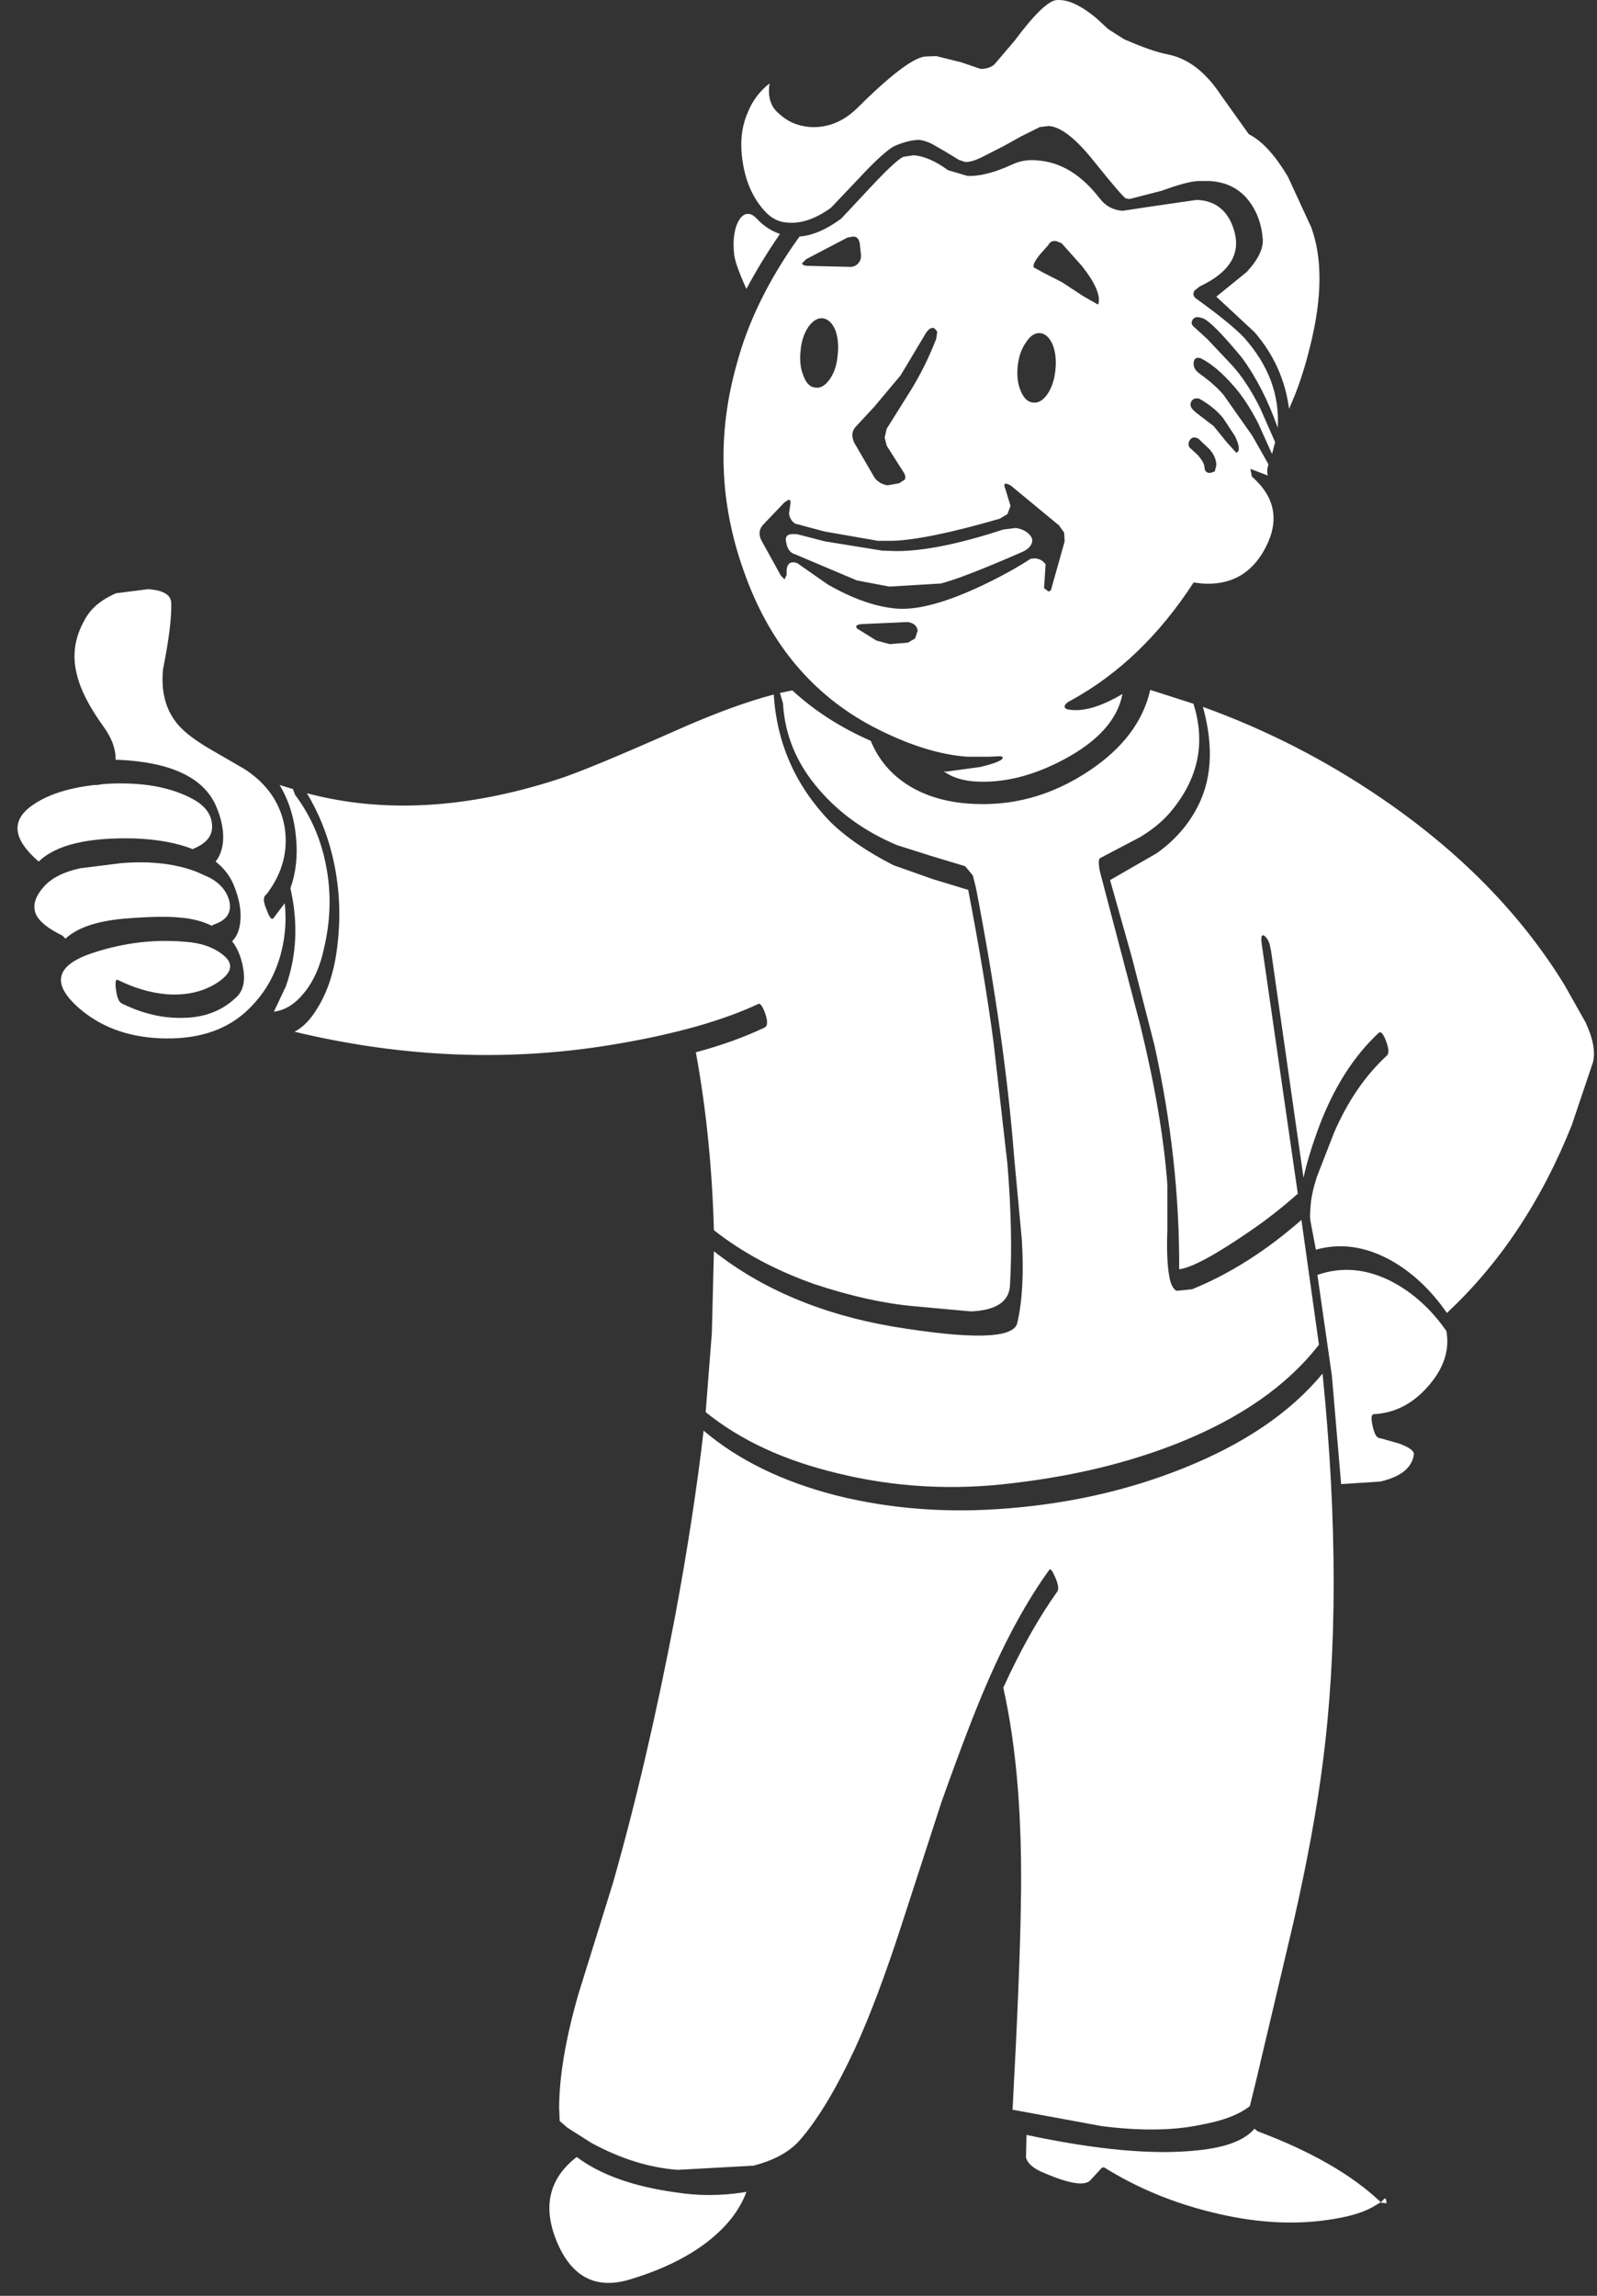 <?xml version="1.0" encoding="UTF-8"?>
<svg xmlns="http://www.w3.org/2000/svg" xmlns:xlink="http://www.w3.org/1999/xlink" width="128pt" height="184pt" viewBox="0 0 128 184" version="1.1">
<rect x="0" y="0" width="128" height="184" fill="#333333" stroke="none"/>
<g id="surface1">
<path style=" stroke:none;fill-rule:nonzero;fill:rgb(100%,100%,100%);fill-opacity:1;" d="M 97.859 7.625 L 100.094 10.758 C 101.141 11.277 102.188 12.418 103.234 14.176 L 105.094 18.215 C 106.004 20.688 105.977 23.859 105.012 27.73 C 104.543 29.652 103.98 31.328 103.316 32.758 C 103.016 30.449 102.09 28.402 100.547 26.617 L 97.488 23.777 L 99.926 21.797 C 100.836 20.809 101.266 19.93 101.211 19.16 C 101.125 18.062 100.809 17.117 100.258 16.32 C 99.488 15.191 98.383 14.59 96.949 14.508 L 96.043 14.508 C 95.434 14.535 94.457 14.793 93.105 15.289 L 90.543 15.949 L 90.254 15.906 C 90.086 15.852 89.234 14.863 87.691 12.941 C 86.23 11.102 85.016 10.152 84.051 10.098 L 83.348 10.18 L 81.859 10.922 L 80.453 11.703 L 78.676 12.609 C 78.098 12.887 77.656 13.008 77.355 12.98 L 76.859 12.816 L 75.781 12.156 L 74.707 11.539 C 74.32 11.348 73.977 11.238 73.676 11.211 C 73.125 11.211 72.461 11.375 71.691 11.703 C 71.141 11.98 70.176 12.859 68.797 14.34 L 66.605 16.648 C 65.391 17.527 64.25 17.926 63.172 17.844 C 62.457 17.816 61.836 17.516 61.312 16.938 C 60.375 15.922 59.781 14.617 59.535 13.023 C 59.285 11.484 59.426 10.141 59.949 8.984 C 60.305 8.078 60.887 7.309 61.684 6.68 C 61.52 7.723 61.754 8.52 62.387 9.066 C 63.078 9.727 63.918 10.098 64.91 10.18 C 66.289 10.262 67.527 9.781 68.629 8.738 C 71.277 6.102 73.094 4.699 74.086 4.535 L 75.039 4.496 L 77.023 4.988 L 78.594 5.523 C 79.062 5.523 79.434 5.402 79.711 5.152 L 81.324 3.258 C 82.922 1.117 84.051 0.031 84.715 0.004 L 84.961 0.004 C 85.762 0.031 86.711 0.5 87.812 1.406 L 88.848 2.352 L 90.086 3.137 C 91.578 3.793 92.762 4.207 93.645 4.371 C 95.242 4.699 96.648 5.785 97.859 7.625 M 96.125 16.031 C 97.613 16.168 98.562 17.059 98.977 18.707 C 99.391 20.465 98.453 21.879 96.164 22.953 L 95.75 23.281 C 95.559 23.555 95.641 23.805 96 24.023 C 97.82 25.34 99.059 26.359 99.723 27.07 C 101.68 29.27 102.574 31.672 102.41 34.281 C 101.637 32.086 100.672 30.203 99.516 28.637 C 97.941 26.742 96.91 25.699 96.414 25.508 L 96.082 25.422 C 95.809 25.395 95.629 25.492 95.547 25.711 C 95.461 25.906 95.531 26.082 95.75 26.246 L 96.746 27.152 L 98.73 29.254 C 99.555 30.16 100.312 31.316 101.004 32.715 L 102.203 35.434 L 101.953 36.383 L 100.836 33.91 C 100.203 32.676 99.543 31.672 98.852 30.902 C 97.941 29.859 97.074 29.133 96.25 28.719 L 96.082 28.68 C 95.836 28.652 95.695 28.789 95.668 29.09 C 95.641 29.422 95.809 29.707 96.164 29.957 C 96.965 30.531 97.598 31.094 98.066 31.645 L 100.383 34.941 L 101.664 37.207 L 101.664 37.246 C 101.555 37.551 101.539 37.84 101.621 38.113 L 100.219 37.578 L 100.34 38.195 C 102.188 39.816 102.559 41.695 101.457 43.84 C 100.383 45.953 98.672 46.93 96.332 46.766 L 95.668 46.684 C 92.941 50.883 89.676 54.027 85.871 56.117 C 85.484 56.309 85.305 56.488 85.332 56.652 C 85.332 56.789 85.512 56.871 85.871 56.898 C 86.973 57.008 88.336 56.582 89.965 55.621 C 89.578 57.656 88.02 59.398 85.293 60.855 C 82.785 62.199 80.371 62.789 78.059 62.625 C 77.066 62.543 76.25 62.27 75.617 61.801 L 75.824 61.844 L 78.555 61.473 C 79.82 61.172 80.426 60.91 80.371 60.688 L 80.207 60.605 L 79.254 60.648 L 77.52 60.648 C 75.258 60.484 72.75 59.688 69.996 58.258 C 65.09 55.676 61.629 51.516 59.617 45.777 C 57.66 40.309 57.469 34.789 59.039 29.215 C 59.949 25.781 61.629 22.363 64.082 18.957 C 65.129 18.875 66.246 18.395 67.43 17.516 L 69.664 15.125 C 71.043 13.641 71.953 12.789 72.395 12.57 L 73.219 12.445 C 74.047 12.5 74.969 12.898 75.988 13.641 L 77.52 14.094 C 78.484 14.148 79.684 13.848 81.117 13.188 C 81.75 12.887 82.438 12.777 83.184 12.859 C 85.031 12.996 86.684 14.012 88.145 15.906 C 88.613 16.512 89.219 16.84 89.965 16.895 L 92.156 16.566 L 95.836 16.031 L 96.125 16.031 M 95.957 31.934 C 95.738 31.906 95.574 32 95.461 32.223 C 95.352 32.469 95.449 32.715 95.75 32.965 L 95.836 33.047 L 97.281 34.156 L 98.316 35.434 L 99.102 36.301 L 99.266 36.137 C 99.348 35.914 99.254 35.516 98.977 34.941 L 98.027 33.5 C 97.531 32.895 96.883 32.371 96.082 31.934 L 95.957 31.934 M 95.793 35.062 C 95.574 35.035 95.406 35.148 95.297 35.395 C 95.215 35.641 95.27 35.832 95.461 35.969 L 96 36.465 C 96.332 36.848 96.512 37.164 96.539 37.414 C 96.539 37.742 96.688 37.906 96.992 37.906 L 97.363 37.785 L 97.488 37.289 C 97.488 36.848 97.309 36.422 96.949 36.012 L 96.043 35.148 L 95.793 35.062 M 95.668 56.406 L 95.668 56.445 C 96.605 59.441 96.082 62.199 94.098 64.727 C 93.438 65.605 92.539 66.387 91.41 67.074 L 88.188 68.766 C 88.047 68.82 88.035 69.164 88.145 69.793 L 91.41 82.234 C 92.57 86.988 93.285 91.203 93.562 94.883 L 93.562 98.633 C 93.504 100.254 93.562 101.488 93.727 102.34 C 93.836 102.945 94.027 103.316 94.305 103.453 L 95.547 103.328 C 98.578 102.094 101.5 100.238 104.309 97.77 L 105.715 107.777 L 105.676 107.82 C 103.168 111.035 99.461 113.629 94.555 115.605 C 90.582 117.199 86.145 118.285 81.242 118.859 C 76.418 119.465 71.719 119.203 67.141 118.078 C 62.871 117.062 59.344 115.43 56.559 113.176 L 57.055 106.832 L 57.219 100.281 C 61.051 103.301 65.793 105.309 71.441 106.297 C 77.863 107.367 81.227 107.285 81.531 106.047 C 81.941 104.289 82.066 102.066 81.902 99.375 L 81.281 92.699 C 80.785 86.328 79.766 79.145 78.223 71.152 L 77.973 70.164 L 77.355 69.422 L 74.625 68.598 L 71.898 67.734 C 69.359 66.664 67.281 65.18 65.652 63.285 C 63.863 61.227 62.898 58.918 62.758 56.363 L 62.512 55.539 L 63.504 55.332 C 65.297 56.98 67.391 58.328 69.789 59.371 C 70.422 60.91 71.457 62.117 72.891 62.996 C 74.211 63.793 75.77 64.262 77.562 64.398 C 81.035 64.672 84.285 63.793 87.316 61.762 C 89.992 59.977 91.617 57.82 92.195 55.293 L 95.668 56.406 M 127.668 85.16 L 125.973 90.188 C 123.547 96.258 120.215 101.27 115.969 105.227 C 114.672 103.355 113.156 101.941 111.422 100.98 C 109.41 99.883 107.426 99.609 105.469 100.156 L 105.055 97.973 C 105 97.727 104.984 97.438 105.012 97.109 L 105.055 96.531 C 105.109 95.898 105.273 95.16 105.551 94.309 L 106.914 90.805 C 108.016 88.25 109.438 86.176 111.172 84.586 C 111.34 84.418 111.312 84.035 111.09 83.43 C 110.871 82.855 110.676 82.633 110.512 82.773 C 108.5 84.641 106.902 87.152 105.715 90.312 C 105.137 91.875 104.723 93.234 104.477 94.391 L 101.871 76.18 L 101.828 76.016 C 101.773 75.574 101.621 75.246 101.375 75.027 C 101.125 74.836 101.043 75.039 101.125 75.645 L 104.02 95.668 C 102.781 96.766 101.539 97.742 100.301 98.59 C 97.434 100.57 95.504 101.613 94.512 101.723 C 94.539 95.871 93.879 89.887 92.527 83.762 L 90.707 76.676 L 88.973 70.535 L 92.691 68.395 C 94.016 67.461 95.051 66.332 95.793 65.016 C 97.117 62.734 97.324 59.949 96.414 56.652 C 101.512 58.492 106.309 60.949 110.801 64.027 C 117.059 68.312 121.922 73.281 125.395 78.941 L 127.09 81.949 C 127.695 83.266 127.891 84.336 127.668 85.16 M 112.125 115.688 C 112.949 115.992 113.352 116.281 113.324 116.555 C 113.184 117.625 112.289 118.352 110.637 118.738 L 107.492 118.945 L 106.75 110.25 L 105.59 102.176 C 107.578 101.488 109.59 101.68 111.629 102.754 C 113.281 103.633 114.715 104.938 115.926 106.668 C 116.203 108.176 115.734 109.633 114.523 111.035 C 113.281 112.488 111.809 113.258 110.098 113.34 C 109.906 113.367 109.879 113.684 110.016 114.289 C 110.152 114.891 110.32 115.207 110.512 115.234 L 110.594 115.277 L 110.676 115.277 L 112.125 115.688 M 106.004 110.086 C 107.191 121.922 107.191 132.359 106.004 141.398 C 105.535 145.078 104.75 149.336 103.648 154.168 L 100.672 166.773 L 100.176 168.793 C 99.32 169.48 97.973 169.988 96.125 170.316 C 93.945 170.758 91.344 170.785 88.309 170.398 L 81.156 169.082 C 81.543 161.914 81.766 156.477 81.82 152.766 C 81.957 145.875 81.488 140.035 80.414 135.258 C 81.793 132.238 83.227 129.684 84.715 127.594 C 84.879 127.402 84.836 127.02 84.59 126.441 C 84.34 125.863 84.176 125.66 84.094 125.824 C 82.328 128.27 80.676 131.277 79.133 134.848 C 78.195 136.988 76.969 140.188 75.453 144.445 L 72.227 154.375 C 70.934 158.355 69.707 161.609 68.547 164.137 C 67.004 167.461 65.504 169.945 64.043 171.594 C 63.215 172.5 61.988 173.16 60.363 173.574 L 60.277 173.574 L 54.324 173.902 C 52.066 173.738 49.766 173.023 47.422 171.758 L 45.477 170.523 L 44.859 169.988 L 44.816 168.957 C 44.816 166.457 45.328 163.426 46.348 159.852 L 49.117 150.953 C 50.965 144.473 52.629 137.316 54.117 129.492 C 55.109 124.16 55.867 119.219 56.395 114.66 C 59.176 117.02 62.719 118.75 67.02 119.852 C 71.402 120.949 76.031 121.293 80.91 120.879 C 85.871 120.469 90.488 119.41 94.758 117.707 C 99.664 115.758 103.414 113.219 106.004 110.086 M 62.512 18.75 C 61.492 20.234 60.598 21.703 59.824 23.156 C 59.191 21.758 58.859 20.797 58.832 20.273 C 58.75 19.395 58.816 18.652 59.039 18.051 C 59.285 17.418 59.605 17.117 59.988 17.145 C 60.184 17.145 60.402 17.266 60.652 17.516 C 61.176 18.09 61.797 18.504 62.512 18.75 M 67.926 19.039 L 64.621 20.77 L 64.289 21.098 C 64.289 21.207 64.414 21.277 64.66 21.305 L 68.051 21.387 C 68.328 21.414 68.562 21.332 68.754 21.141 C 68.949 20.945 69.031 20.699 69.004 20.398 L 68.918 19.574 C 68.863 19.16 68.688 18.957 68.383 18.957 L 67.926 19.039 M 84.672 19.328 C 84.367 19.273 84.148 19.383 84.012 19.656 L 83.348 20.398 C 82.934 20.918 82.77 21.262 82.852 21.426 L 83.598 21.84 L 85.125 22.621 L 86.82 23.734 L 87.98 24.395 L 88.02 24.395 C 88.242 23.734 87.812 22.719 86.738 21.344 L 85.086 19.492 L 84.672 19.328 M 83.348 26.699 C 82.934 26.672 82.562 26.922 82.234 27.441 C 81.875 27.938 81.652 28.57 81.57 29.336 C 81.488 30.105 81.57 30.781 81.82 31.355 C 82.066 31.934 82.398 32.234 82.812 32.262 C 83.227 32.316 83.609 32.086 83.969 31.562 C 84.301 31.066 84.508 30.438 84.59 29.668 C 84.672 28.898 84.602 28.227 84.383 27.648 C 84.133 27.07 83.805 26.754 83.391 26.699 L 83.348 26.699 M 75.121 26.578 L 74.875 26.289 L 74.832 26.289 C 74.582 26.234 74.336 26.441 74.086 26.906 L 72.188 30.078 L 70.078 32.594 L 68.629 34.156 C 68.273 34.516 68.219 34.953 68.465 35.477 L 70.117 38.32 C 70.395 38.648 70.738 38.84 71.152 38.895 L 72.062 38.73 L 72.516 38.441 C 72.598 38.277 72.57 38.086 72.434 37.867 L 71.07 35.723 L 70.906 35.062 L 71.07 34.363 L 73.055 31.191 C 73.824 29.93 74.488 28.582 75.039 27.152 L 75.121 26.578 M 80.703 38.773 C 80.48 38.719 80.441 38.855 80.578 39.184 L 80.992 40.543 L 80.746 41.203 L 80.125 41.574 C 76.238 42.699 73.371 43.289 71.523 43.344 L 70.367 43.344 L 66.109 42.602 L 63.957 42.027 C 63.738 42 63.559 41.875 63.422 41.656 C 63.285 41.465 63.227 41.258 63.254 41.039 L 63.34 40.461 C 63.395 40.188 63.352 40.051 63.215 40.051 L 62.883 40.254 L 61.23 41.984 C 60.844 42.371 60.773 42.809 61.023 43.305 L 62.594 46.145 L 62.883 46.434 L 63.051 46.062 L 63.051 45.652 C 63.105 45.211 63.312 45.02 63.668 45.074 L 63.875 45.117 L 66.355 46.848 C 68.367 48 70.215 48.645 71.898 48.781 L 71.938 48.781 C 73.621 48.895 75.906 48.262 78.801 46.887 C 80.234 46.203 81.504 45.5 82.605 44.785 L 82.977 44.746 C 83.363 44.801 83.637 44.965 83.805 45.238 L 83.68 47.137 L 84.012 47.383 C 84.148 47.438 84.246 47.328 84.301 47.055 L 85.332 43.387 L 85.293 42.688 L 84.879 42.109 L 80.992 38.895 L 80.703 38.773 M 65.902 25.508 C 65.516 25.48 65.145 25.711 64.785 26.207 C 64.426 26.754 64.219 27.402 64.164 28.145 C 64.082 28.91 64.164 29.586 64.414 30.16 C 64.633 30.738 64.949 31.039 65.363 31.066 C 65.777 31.121 66.164 30.891 66.523 30.367 C 66.879 29.848 67.086 29.199 67.141 28.43 C 67.227 27.664 67.156 26.988 66.934 26.414 C 66.688 25.863 66.355 25.562 65.941 25.508 L 65.902 25.508 M 71.855 44.168 C 74.031 44.168 76.887 43.594 80.414 42.438 L 81.406 42.316 C 81.82 42.371 82.164 42.52 82.438 42.77 C 82.77 43.07 82.824 43.387 82.605 43.715 C 82.469 43.934 82.234 44.113 81.902 44.25 C 78.758 45.625 76.598 46.461 75.41 46.766 L 71.277 47.012 L 68.672 46.516 L 63.711 44.418 C 63.324 44.305 63.09 43.977 63.008 43.426 C 62.898 42.961 63.145 42.754 63.75 42.809 L 63.875 42.809 L 66.109 43.387 L 70.699 44.129 L 71.855 44.168 M 68.629 50.184 C 68.602 50.293 68.699 50.402 68.918 50.512 L 70.242 51.336 L 71.316 51.625 L 72.766 51.504 L 73.344 51.172 L 73.551 50.555 C 73.496 50.145 73.219 49.91 72.723 49.855 L 69.043 50.02 C 68.797 50.047 68.656 50.102 68.629 50.184 M 62.016 55.664 C 62.262 59.562 63.75 62.941 66.48 65.797 C 67.75 67.062 69.457 68.242 71.605 69.34 L 74.75 70.453 L 77.602 71.32 C 78.484 75.906 79.16 79.969 79.629 83.512 L 80.746 93.277 C 81.047 96.957 81.117 100.211 80.949 103.043 C 80.867 104.332 79.82 105.02 77.809 105.102 L 73.262 104.688 C 70.836 104.469 68.176 103.879 65.281 102.918 C 62.168 101.82 59.48 100.379 57.219 98.59 C 57.082 93.594 56.598 88.84 55.773 84.336 C 57.812 83.789 59.645 83.129 61.27 82.359 C 61.52 82.25 61.547 81.895 61.355 81.289 C 61.133 80.656 60.941 80.383 60.773 80.465 C 57.965 81.781 54.242 82.84 49.613 83.637 C 41.094 85.121 32.426 84.805 23.605 82.688 C 24.297 82.332 24.918 81.688 25.469 80.754 C 26.293 79.406 26.816 77.758 27.039 75.809 C 27.344 73.309 27.203 70.879 26.625 68.516 C 26.184 66.73 25.508 65.082 24.598 63.574 C 30.691 65.195 37.387 64.824 44.691 62.461 C 46.18 61.992 49.309 60.703 54.078 58.59 C 57.164 57.215 59.809 56.238 62.016 55.664 M 9.301 47.547 L 11.867 47.219 C 13.105 47.301 13.727 47.684 13.727 48.371 C 13.754 49.551 13.531 51.309 13.066 53.645 C 12.871 55.676 13.395 57.285 14.637 58.465 C 15.188 58.988 15.984 59.551 17.035 60.152 L 19.598 61.637 C 21.418 62.816 22.492 64.383 22.82 66.332 C 23.098 68.172 22.656 69.891 21.5 71.484 L 21.418 71.605 L 21.25 71.773 C 21.086 71.965 21.125 72.348 21.375 72.926 C 21.594 73.531 21.773 73.75 21.914 73.586 L 22.82 72.391 C 22.961 73.68 22.875 74.945 22.574 76.18 C 22.133 78.02 21.266 79.57 19.969 80.836 C 18.344 82.457 16.125 83.254 13.312 83.227 C 10.613 83.199 8.363 82.457 6.574 81 C 4.039 78.914 4.355 77.359 7.523 76.344 C 9.977 75.547 12.418 75.262 14.844 75.48 C 16.109 75.562 17.129 75.918 17.902 76.551 C 18.785 77.266 18.59 78.02 17.324 78.816 C 16.219 79.504 14.898 79.793 13.355 79.684 C 12.059 79.57 10.75 79.188 9.426 78.527 C 9.262 78.473 9.219 78.746 9.301 79.352 C 9.387 79.957 9.535 80.312 9.758 80.422 C 11.383 81.219 12.98 81.605 14.555 81.578 C 16.398 81.578 17.902 80.988 19.059 79.805 C 19.527 79.285 19.664 78.516 19.473 77.5 C 19.309 76.648 19.02 75.961 18.605 75.438 C 18.992 75.055 19.211 74.504 19.266 73.789 C 19.348 72.91 19.156 71.922 18.688 70.824 C 18.383 70.137 17.914 69.547 17.281 69.051 C 17.586 68.668 17.777 68.188 17.859 67.609 C 17.973 66.676 17.777 65.648 17.281 64.52 C 16.262 62.297 13.672 61.086 9.508 60.895 L 9.262 60.895 L 9.262 60.773 C 9.262 59.949 8.918 59.07 8.227 58.137 C 7.125 56.598 6.438 55.238 6.16 54.055 C 5.773 52.547 5.98 51.09 6.781 49.691 C 7.25 48.781 8.09 48.07 9.301 47.547 M 15.504 68.023 L 15.461 68.062 C 14.25 67.57 12.719 67.281 10.875 67.199 C 7.07 67.09 4.48 67.707 3.102 69.051 C 1.035 67.266 0.855 65.77 2.562 64.562 C 3.75 63.711 5.418 63.16 7.566 62.914 L 7.773 62.914 L 8.352 62.832 C 11.273 62.641 13.656 63.051 15.504 64.066 C 16.441 64.59 16.938 65.262 16.992 66.086 C 17.074 66.938 16.578 67.582 15.504 68.023 M 15.957 69.957 L 16.867 70.371 C 17.723 70.867 18.234 71.512 18.398 72.309 C 18.562 73.188 18.121 73.789 17.074 74.121 L 16.992 74.203 C 16.277 73.844 15.434 73.625 14.469 73.543 C 13.449 73.434 11.949 73.461 9.965 73.625 C 7.758 73.816 6.188 74.352 5.25 75.23 L 5.004 74.984 C 3.926 74.465 3.238 73.93 2.934 73.379 C 2.578 72.691 2.758 71.938 3.473 71.113 C 4.078 70.398 5.059 69.891 6.41 69.59 L 9.715 69.176 C 12.113 68.984 14.168 69.23 15.875 69.918 L 15.957 69.957 M 22.906 79.062 C 23.785 76.594 23.91 73.969 23.277 71.195 C 23.719 69.957 23.867 68.613 23.73 67.156 C 23.594 65.566 23.152 64.148 22.41 62.914 L 23.484 63.242 L 23.648 63.695 C 24.945 65.426 25.785 67.391 26.172 69.59 C 26.555 71.676 26.488 73.816 25.965 76.016 C 25.66 77.473 25.125 78.664 24.352 79.598 C 23.637 80.477 22.836 80.973 21.953 81.082 L 22.906 79.062 M 59.824 175.672 C 59.301 177.102 58.293 178.406 56.805 179.586 C 55.207 180.852 53.152 181.867 50.645 182.637 C 47.863 183.543 45.863 182.566 44.652 179.711 C 43.465 176.883 43.988 174.602 46.223 172.871 C 48.125 174.301 50.785 175.246 54.203 175.715 C 55.965 175.988 57.742 175.988 59.535 175.715 L 59.824 175.672 M 87.402 174.727 C 86.961 175.219 85.719 175.027 83.68 174.148 C 82.852 173.82 82.371 173.406 82.234 172.914 L 82.273 171.102 C 87.926 172.309 92.5 172.723 96 172.336 C 98.234 172.117 99.75 171.539 100.547 170.605 L 100.797 170.812 C 105.066 172.406 108.363 174.301 110.676 176.496 L 110.926 176.25 C 111.035 176.113 111.105 176.223 111.133 176.578 L 110.719 176.539 L 110.676 176.496 L 109.973 176.91 C 109.176 177.348 108.031 177.68 106.543 177.898 C 103.648 178.336 100.535 178.145 97.199 177.32 C 94.027 176.551 91.121 175.344 88.477 173.695 L 88.309 173.738 L 87.402 174.727 "/>
</g>
</svg>
